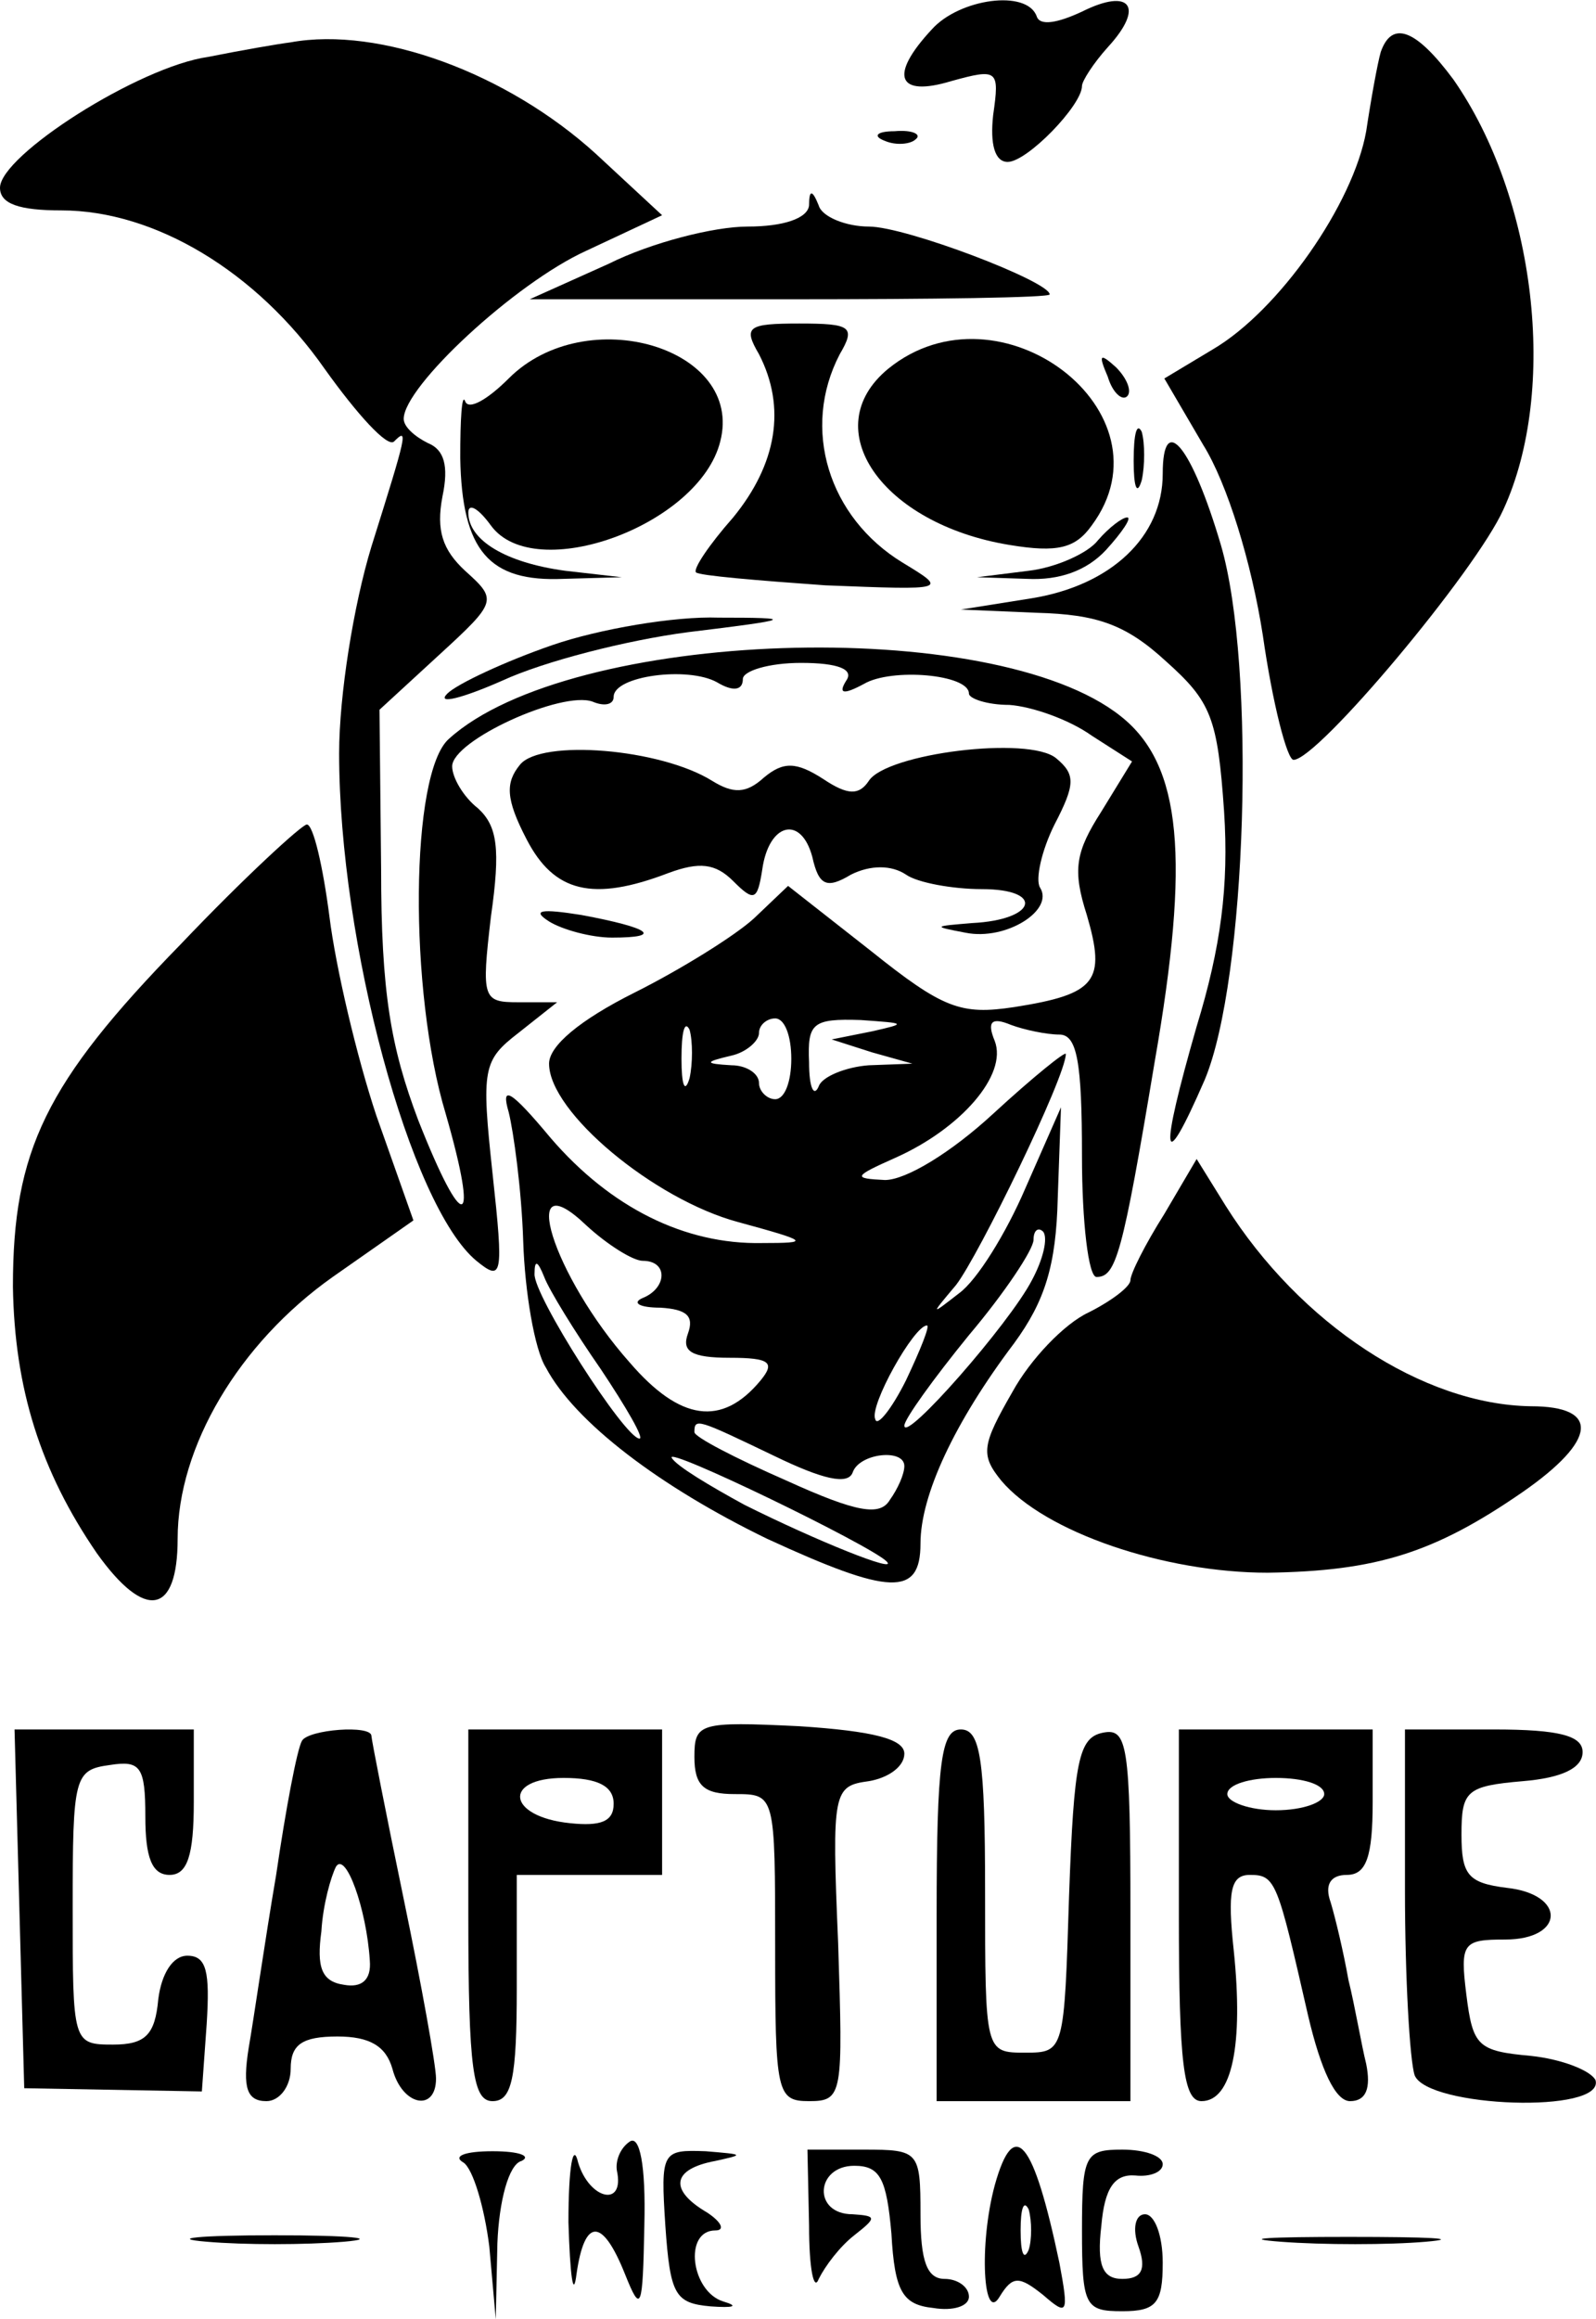 <svg version="1.0" xmlns="http://www.w3.org/2000/svg" preserveAspectRatio="xMidYMid meet" viewBox="26 4.98 98.83 143.52">

<g transform="translate(0,150) scale(0.1,-0.1)" fill="#000000" stroke="none">
<path d="M930 1443 c-15 -7 -26 -9 -28 -3 -6 17 -48 11 -65 -8 -27 -29 -21 -42 12 -32 29 8 30 7 26 -21 -2 -18 1 -29 9 -29 12 0 46 35 46 47 0 3 7 14 16 24 23 25 14 37 -16 22z"/>
<path d="M440 1424 c-8 -1 -31 -5 -51 -9 -43 -6 -129 -61 -129 -81 0 -10 12 -14 38 -14 58 0 121 -38 163 -98 20 -28 39 -49 43 -45 9 9 8 5 -14 -65 -11 -36 -20 -92 -20 -128 0 -117 44 -280 85 -314 16 -13 17 -10 10 54 -7 65 -6 70 16 87 l24 19 -24 0 c-22 0 -23 2 -17 53 6 42 4 56 -8 67 -9 7 -16 19 -16 26 0 16 68 47 87 40 7 -3 13 -2 13 3 0 13 46 19 64 9 10 -6 16 -5 16 2 0 5 16 10 36 10 23 0 33 -4 28 -11 -5 -8 -2 -9 11 -2 17 10 65 6 65 -6 0 -3 11 -7 25 -7 14 -1 37 -9 51 -19 l25 -16 -19 -31 c-16 -25 -18 -36 -9 -64 12 -41 6 -49 -45 -57 -33 -5 -44 -1 -89 35 l-51 40 -21 -20 c-12 -11 -46 -32 -74 -46 -34 -17 -53 -33 -53 -44 0 -30 65 -84 117 -98 44 -12 45 -13 15 -13 -48 -1 -94 22 -131 65 -25 30 -31 33 -26 16 3 -12 8 -48 9 -80 1 -31 7 -67 14 -78 18 -34 71 -74 137 -106 76 -35 95 -36 95 -3 0 30 21 75 58 124 19 26 26 48 27 90 l2 56 -22 -50 c-12 -28 -30 -57 -41 -65 -18 -14 -18 -14 -2 5 14 18 68 129 68 143 0 2 -20 -14 -45 -37 -26 -24 -54 -41 -67 -41 -20 1 -20 2 7 14 40 18 69 51 61 72 -5 12 -2 15 10 10 8 -3 22 -6 30 -6 11 0 14 -17 14 -75 0 -41 4 -75 9 -75 12 0 16 13 36 133 22 126 17 184 -21 214 -79 63 -341 54 -416 -14 -24 -21 -25 -156 -2 -232 21 -73 11 -75 -17 -4 -17 45 -23 79 -23 156 l-1 98 37 34 c36 33 36 34 16 52 -14 13 -18 25 -14 46 4 19 1 29 -9 33 -8 4 -15 10 -15 15 0 20 69 84 113 104 l47 22 -41 38 c-55 50 -134 79 -189 69z m247 -641 c-3 -10 -5 -4 -5 12 0 17 2 24 5 18 2 -7 2 -21 0 -30z m63 12 c0 -14 -4 -25 -10 -25 -5 0 -10 5 -10 10 0 6 -8 11 -17 11 -17 1 -17 2 0 6 9 2 17 9 17 14 0 5 5 9 10 9 6 0 10 -11 10 -25z m50 17 l-25 -5 25 -8 25 -7 -27 -1 c-14 -1 -29 -7 -31 -13 -3 -7 -6 -1 -6 15 -1 24 2 27 32 26 28 -2 29 -2 7 -7z m-142 -142 c16 0 15 -17 0 -23 -7 -3 -2 -6 11 -6 16 -1 21 -5 17 -16 -4 -11 2 -15 26 -15 25 0 28 -3 19 -14 -24 -29 -50 -25 -81 11 -48 54 -70 126 -27 85 13 -12 29 -22 35 -22z m241 -12 c-14 -27 -79 -101 -79 -90 0 4 18 29 40 56 22 26 40 53 40 59 0 6 3 8 6 5 3 -4 0 -17 -7 -30z m-267 -55 c16 -24 27 -43 24 -43 -9 0 -66 89 -65 102 0 9 2 8 6 -2 3 -8 19 -34 35 -57z m189 -7 c-9 -18 -18 -29 -19 -24 -4 8 24 58 32 58 2 0 -4 -15 -13 -34z m-81 -47 c29 -14 45 -18 48 -10 4 12 32 15 32 4 0 -5 -4 -14 -9 -21 -6 -10 -20 -8 -64 12 -32 14 -57 27 -57 30 0 9 2 8 50 -15z m69 -65 c8 -8 -44 13 -88 35 -22 12 -42 24 -45 29 -5 8 123 -54 133 -64z"/>
<path d="M1115 1418 c-2 -7 -6 -29 -9 -49 -8 -45 -54 -111 -95 -135 l-30 -18 24 -41 c15 -24 30 -73 37 -118 6 -42 15 -77 19 -77 15 0 113 117 130 155 34 74 20 193 -31 266 -23 31 -38 37 -45 17z"/>
<path d="M808 1363 c7 -3 16 -2 19 1 4 3 -2 6 -13 5 -11 0 -14 -3 -6 -6z"/>
<path d="M761 1323 c-1 -8 -16 -13 -38 -13 -21 0 -60 -10 -86 -23 l-49 -22 161 0 c89 0 161 1 161 3 0 8 -89 42 -112 42 -14 0 -29 6 -31 13 -4 10 -6 10 -6 0z"/>
<path d="M730 1231 c17 -33 11 -68 -16 -101 -15 -17 -25 -32 -23 -34 2 -2 38 -5 80 -8 76 -3 76 -3 48 14 -46 28 -63 83 -39 129 10 17 7 19 -25 19 -32 0 -35 -2 -25 -19z"/>
<path d="M575 1216 c-13 -13 -25 -20 -27 -14 -2 5 -3 -11 -3 -35 1 -58 18 -77 64 -75 l36 1 -35 4 c-37 5 -60 19 -60 36 0 6 6 3 14 -8 27 -37 129 0 142 52 15 58 -83 87 -131 39z"/>
<path d="M810 1222 c-45 -37 -4 -96 75 -109 30 -5 41 -2 51 12 52 70 -57 153 -126 97z"/>
<path d="M946 1217 c3 -10 9 -15 12 -12 3 3 0 11 -7 18 -10 9 -11 8 -5 -6z"/>
<path d="M962 1165 c0 -16 2 -22 5 -12 2 9 2 23 0 30 -3 6 -5 -1 -5 -18z"/>
<path d="M980 1157 c0 -39 -32 -69 -81 -77 l-44 -7 47 -2 c37 -1 55 -7 80 -30 28 -25 32 -35 36 -93 3 -46 -2 -84 -17 -133 -23 -80 -22 -95 5 -33 26 62 32 256 10 331 -18 61 -36 83 -36 44z"/>
<path d="M940 1116 c-6 -8 -26 -17 -43 -19 l-32 -4 31 -1 c20 -1 37 5 49 18 10 11 16 20 13 20 -3 0 -11 -6 -18 -14z"/>
<path d="M602 1051 c-29 -10 -59 -24 -65 -30 -7 -7 9 -3 34 8 26 12 77 25 115 30 66 8 67 9 19 9 -27 1 -74 -7 -103 -17z"/>
<path d="M582 977 c-9 -11 -9 -21 4 -46 17 -33 41 -39 88 -21 19 7 29 6 40 -5 13 -13 15 -12 18 7 4 29 24 34 31 8 4 -18 9 -20 24 -11 12 6 25 6 34 0 7 -5 29 -9 47 -9 39 0 34 -19 -6 -21 -24 -2 -25 -2 -4 -6 25 -5 55 14 46 28 -3 5 1 23 9 39 13 25 13 31 1 41 -17 14 -105 3 -116 -14 -6 -9 -13 -9 -28 1 -17 11 -25 11 -37 1 -11 -10 -19 -10 -32 -2 -32 20 -106 26 -119 10z"/>
<path d="M372 866 c-84 -86 -104 -128 -104 -212 1 -63 17 -114 52 -165 30 -42 50 -38 50 9 0 57 38 121 96 162 l50 35 -23 65 c-12 36 -25 91 -29 123 -4 31 -10 57 -14 57 -3 0 -39 -33 -78 -74z"/>
<path d="M600 880 c8 -5 26 -10 39 -10 32 0 24 6 -19 14 -25 4 -31 3 -20 -4z"/>
<path d="M981 699 c-12 -19 -21 -37 -21 -41 0 -4 -12 -13 -26 -20 -15 -7 -36 -29 -47 -49 -19 -33 -20 -39 -7 -55 27 -32 101 -57 165 -57 67 1 103 12 158 50 46 32 48 53 5 53 -67 1 -143 51 -189 124 l-18 29 -20 -34z"/>
<path d="M690 363 c0 -18 6 -23 25 -23 25 0 25 0 25 -95 0 -90 1 -95 21 -95 21 0 21 4 18 98 -4 94 -3 97 19 100 12 2 22 9 22 17 0 9 -19 14 -65 17 -62 3 -65 2 -65 -19z"/>
<path d="M272 269 l3 -111 55 -1 55 -1 3 42 c2 32 0 42 -12 42 -9 0 -16 -11 -18 -27 -2 -22 -8 -28 -28 -28 -25 0 -25 1 -25 85 0 81 1 85 23 88 19 3 22 -1 22 -32 0 -25 4 -36 15 -36 11 0 15 12 15 45 l0 45 -55 0 -56 0 3 -111z"/>
<path d="M447 373 c-3 -5 -10 -42 -16 -83 -7 -41 -14 -90 -17 -107 -4 -25 -1 -33 11 -33 8 0 15 9 15 20 0 15 7 20 29 20 20 0 30 -6 34 -20 6 -23 27 -27 27 -6 0 8 -9 58 -20 111 -11 53 -20 99 -20 101 0 7 -39 4 -43 -3z m42 -136 c1 -12 -5 -17 -16 -15 -14 2 -17 11 -14 33 1 17 6 34 9 40 6 10 19 -26 21 -58z"/>
<path d="M550 265 c0 -96 3 -115 15 -115 12 0 15 14 15 70 l0 70 45 0 45 0 0 45 0 45 -60 0 -60 0 0 -115z m90 69 c0 -11 -8 -14 -27 -12 -39 4 -42 28 -4 28 21 0 31 -5 31 -16z"/>
<path d="M840 265 l0 -115 60 0 60 0 0 116 c0 105 -2 115 -17 112 -15 -3 -18 -17 -21 -101 -3 -96 -3 -97 -27 -97 -25 0 -25 0 -25 100 0 82 -3 100 -15 100 -12 0 -15 -19 -15 -115z"/>
<path d="M990 265 c0 -92 3 -115 14 -115 19 0 26 35 20 93 -4 37 -2 47 10 47 16 0 17 -4 36 -87 8 -34 17 -53 26 -53 10 0 13 8 10 23 -3 12 -7 36 -11 52 -3 17 -8 38 -11 48 -4 11 0 17 10 17 12 0 16 11 16 45 l0 45 -60 0 -60 0 0 -115z m90 75 c0 -5 -13 -10 -30 -10 -16 0 -30 5 -30 10 0 6 14 10 30 10 17 0 30 -4 30 -10z"/>
<path d="M1130 281 c0 -55 3 -106 6 -115 8 -20 118 -24 112 -3 -3 6 -21 13 -40 15 -33 3 -36 6 -40 38 -4 32 -2 34 24 34 37 0 38 28 1 32 -24 3 -28 8 -28 33 0 27 3 30 38 33 24 2 37 8 37 18 0 10 -14 14 -55 14 l-55 0 0 -99z"/>
<path d="M612 75 c1 -33 3 -48 5 -32 5 35 16 35 30 0 10 -25 11 -22 12 30 1 38 -3 56 -9 52 -6 -4 -9 -12 -8 -18 5 -23 -17 -18 -24 5 -3 13 -6 -2 -6 -37z"/>
<path d="M547 112 c6 -4 13 -28 16 -52 l4 -45 1 47 c1 26 7 49 15 51 6 3 -1 6 -18 6 -17 0 -25 -3 -18 -7z"/>
<path d="M672 73 c3 -43 6 -48 28 -50 14 -1 18 0 8 3 -20 6 -25 44 -5 44 6 0 4 5 -5 11 -24 14 -22 27 5 32 18 4 18 4 -6 6 -27 1 -28 0 -25 -46z"/>
<path d="M761 73 c0 -27 3 -41 6 -33 4 8 13 20 22 27 14 11 14 12 -1 13 -25 0 -23 30 1 30 16 0 20 -8 23 -42 2 -36 7 -44 26 -46 12 -2 22 1 22 7 0 6 -7 11 -15 11 -11 0 -15 11 -15 40 0 39 -1 40 -35 40 l-35 0 1 -47z"/>
<path d="M876 98 c-10 -37 -7 -86 3 -69 8 13 12 13 27 1 15 -13 16 -12 10 20 -16 76 -28 91 -40 48z m21 -40 c-3 -7 -5 -2 -5 12 0 14 2 19 5 13 2 -7 2 -19 0 -25z"/>
<path d="M930 70 c0 -47 2 -50 25 -50 21 0 25 5 25 30 0 17 -5 30 -11 30 -6 0 -8 -9 -4 -20 5 -14 2 -20 -10 -20 -12 0 -16 8 -13 33 2 23 8 32 21 31 9 -1 17 2 17 7 0 5 -11 9 -25 9 -23 0 -25 -3 -25 -50z"/>
<path d="M388 63 c23 -2 61 -2 85 0 23 2 4 4 -43 4 -47 0 -66 -2 -42 -4z"/>
<path d="M1053 63 c26 -2 67 -2 90 0 23 2 2 3 -48 3 -49 0 -68 -1 -42 -3z"/>
</g>
</svg>